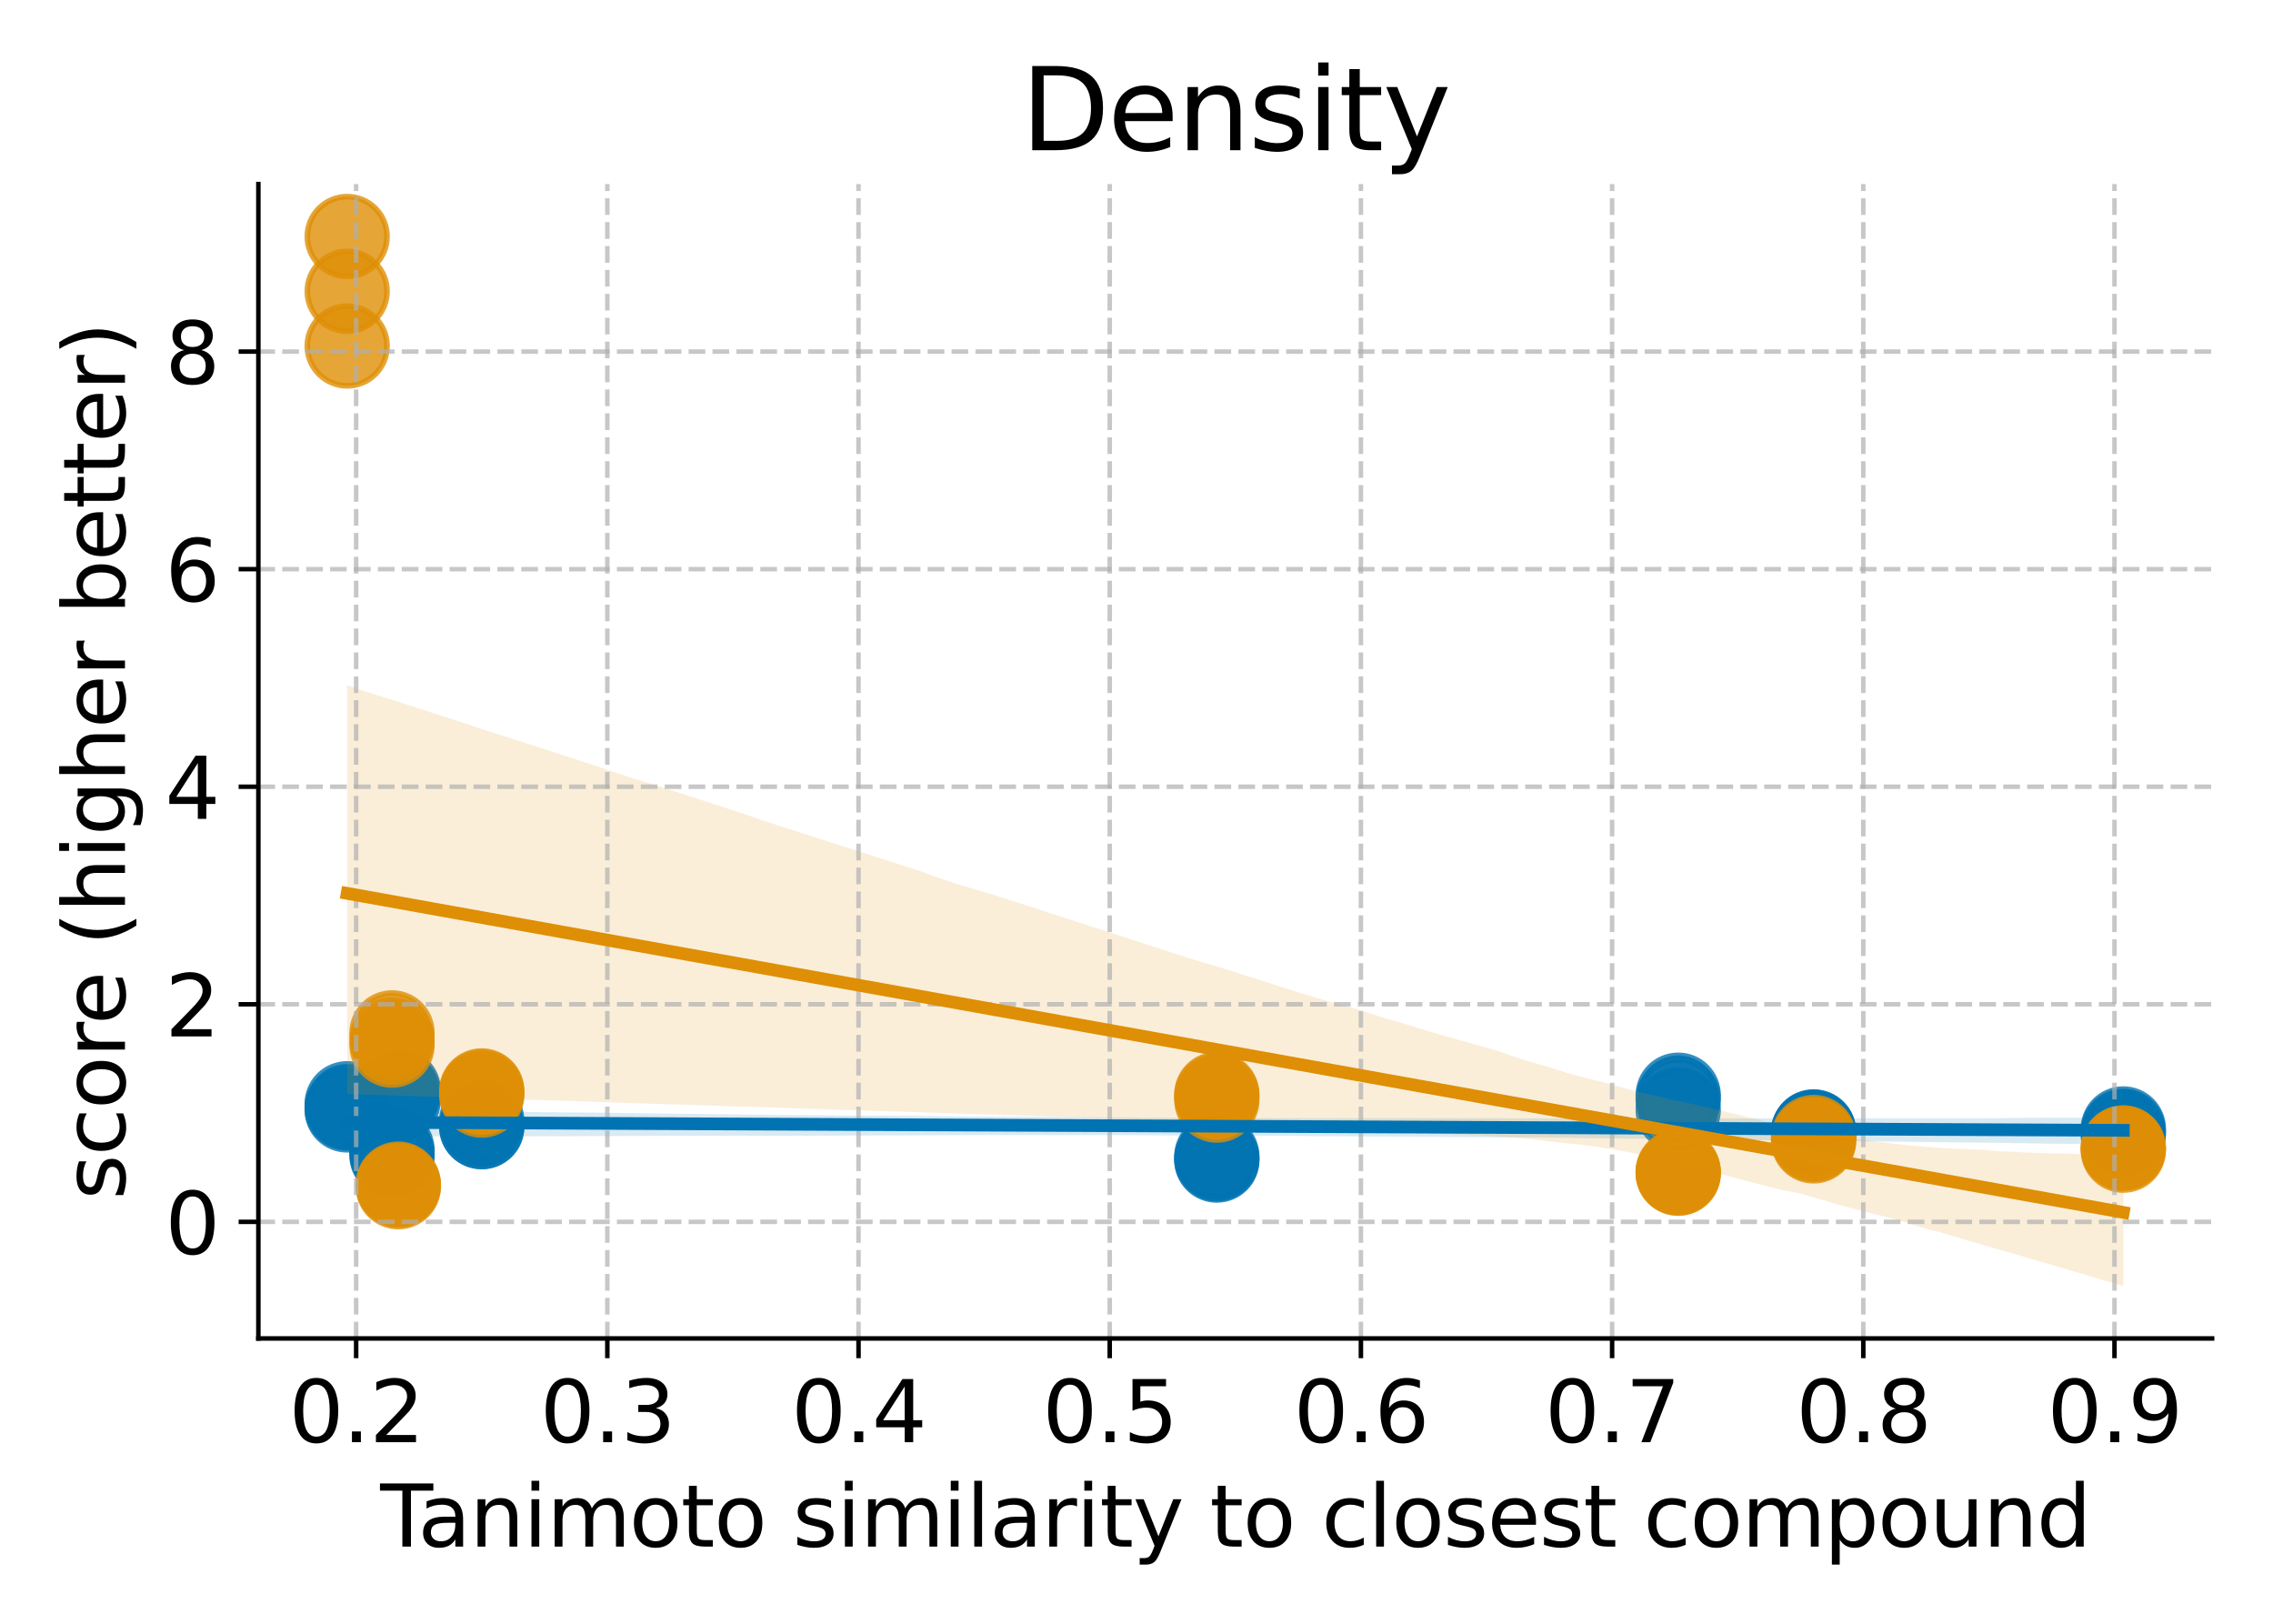 <?xml version="1.0" encoding="utf-8" standalone="no"?>
<!DOCTYPE svg PUBLIC "-//W3C//DTD SVG 1.1//EN"
  "http://www.w3.org/Graphics/SVG/1.1/DTD/svg11.dtd">
<svg xmlns:xlink="http://www.w3.org/1999/xlink" width="403.2pt" height="288pt" viewBox="0 0 403.2 288" xmlns="http://www.w3.org/2000/svg" version="1.1">
 <defs>
  <style type="text/css">*{stroke-linejoin: round; stroke-linecap: butt}</style>
 </defs>
 <g id="figure_1">
  <g id="patch_1">
   <path d="M 0 288 
L 403.2 288 
L 403.2 0 
L 0 0 
z
" style="fill: #ffffff"/>
  </g>
  <g id="axes_1">
   <g id="patch_2">
    <path d="M 45.83 237.4 
L 392.4 237.4 
L 392.4 32.64 
L 45.83 32.64 
z
" style="fill: #ffffff"/>
   </g>
   <g id="PathCollection_1">
    <defs>
     <path id="mbbeb5b03ff" d="M 0 7.071 
C 1.875 7.071 3.674 6.326 5 5 
C 6.326 3.674 7.071 1.875 7.071 0 
C 7.071 -1.875 6.326 -3.674 5 -5 
C 3.674 -6.326 1.875 -7.071 0 -7.071 
C -1.875 -7.071 -3.674 -6.326 -5 -5 
C -6.326 -3.674 -7.071 -1.875 -7.071 0 
C -7.071 1.875 -6.326 3.674 -5 5 
C -3.674 6.326 -1.875 7.071 0 7.071 
z
" style="stroke: #0173b2; stroke-opacity: 0.8"/>
    </defs>
    <g clip-path="url(#p196d882b07)">
     <use xlink:href="#mbbeb5b03ff" x="297.692" y="195.02" style="fill: #0173b2; fill-opacity: 0.8; stroke: #0173b2; stroke-opacity: 0.8"/>
     <use xlink:href="#mbbeb5b03ff" x="376.647" y="201.272" style="fill: #0173b2; fill-opacity: 0.8; stroke: #0173b2; stroke-opacity: 0.8"/>
     <use xlink:href="#mbbeb5b03ff" x="215.848" y="205.552" style="fill: #0173b2; fill-opacity: 0.8; stroke: #0173b2; stroke-opacity: 0.8"/>
     <use xlink:href="#mbbeb5b03ff" x="321.711" y="200.765" style="fill: #0173b2; fill-opacity: 0.8; stroke: #0173b2; stroke-opacity: 0.8"/>
     <use xlink:href="#mbbeb5b03ff" x="61.583" y="196.521" style="fill: #0173b2; fill-opacity: 0.8; stroke: #0173b2; stroke-opacity: 0.8"/>
     <use xlink:href="#mbbeb5b03ff" x="70.653" y="195.062" style="fill: #0173b2; fill-opacity: 0.8; stroke: #0173b2; stroke-opacity: 0.8"/>
     <use xlink:href="#mbbeb5b03ff" x="69.54" y="203.984" style="fill: #0173b2; fill-opacity: 0.8; stroke: #0173b2; stroke-opacity: 0.8"/>
     <use xlink:href="#mbbeb5b03ff" x="85.454" y="199.822" style="fill: #0173b2; fill-opacity: 0.8; stroke: #0173b2; stroke-opacity: 0.8"/>
     <use xlink:href="#mbbeb5b03ff" x="297.692" y="194.259" style="fill: #0173b2; fill-opacity: 0.8; stroke: #0173b2; stroke-opacity: 0.8"/>
     <use xlink:href="#mbbeb5b03ff" x="376.647" y="200.244" style="fill: #0173b2; fill-opacity: 0.8; stroke: #0173b2; stroke-opacity: 0.8"/>
     <use xlink:href="#mbbeb5b03ff" x="215.848" y="205.086" style="fill: #0173b2; fill-opacity: 0.8; stroke: #0173b2; stroke-opacity: 0.8"/>
     <use xlink:href="#mbbeb5b03ff" x="321.711" y="200.879" style="fill: #0173b2; fill-opacity: 0.8; stroke: #0173b2; stroke-opacity: 0.8"/>
     <use xlink:href="#mbbeb5b03ff" x="61.583" y="195.778" style="fill: #0173b2; fill-opacity: 0.8; stroke: #0173b2; stroke-opacity: 0.8"/>
     <use xlink:href="#mbbeb5b03ff" x="70.653" y="193.401" style="fill: #0173b2; fill-opacity: 0.8; stroke: #0173b2; stroke-opacity: 0.8"/>
     <use xlink:href="#mbbeb5b03ff" x="69.54" y="204.688" style="fill: #0173b2; fill-opacity: 0.8; stroke: #0173b2; stroke-opacity: 0.8"/>
     <use xlink:href="#mbbeb5b03ff" x="85.454" y="198.794" style="fill: #0173b2; fill-opacity: 0.8; stroke: #0173b2; stroke-opacity: 0.8"/>
     <use xlink:href="#mbbeb5b03ff" x="297.692" y="196.852" style="fill: #0173b2; fill-opacity: 0.8; stroke: #0173b2; stroke-opacity: 0.8"/>
     <use xlink:href="#mbbeb5b03ff" x="376.647" y="200.665" style="fill: #0173b2; fill-opacity: 0.8; stroke: #0173b2; stroke-opacity: 0.8"/>
     <use xlink:href="#mbbeb5b03ff" x="215.848" y="205.758" style="fill: #0173b2; fill-opacity: 0.8; stroke: #0173b2; stroke-opacity: 0.8"/>
     <use xlink:href="#mbbeb5b03ff" x="321.711" y="200.842" style="fill: #0173b2; fill-opacity: 0.8; stroke: #0173b2; stroke-opacity: 0.8"/>
     <use xlink:href="#mbbeb5b03ff" x="61.583" y="196.864" style="fill: #0173b2; fill-opacity: 0.8; stroke: #0173b2; stroke-opacity: 0.8"/>
     <use xlink:href="#mbbeb5b03ff" x="70.653" y="193.998" style="fill: #0173b2; fill-opacity: 0.8; stroke: #0173b2; stroke-opacity: 0.8"/>
     <use xlink:href="#mbbeb5b03ff" x="69.54" y="204.96" style="fill: #0173b2; fill-opacity: 0.8; stroke: #0173b2; stroke-opacity: 0.8"/>
     <use xlink:href="#mbbeb5b03ff" x="85.454" y="199.822" style="fill: #0173b2; fill-opacity: 0.8; stroke: #0173b2; stroke-opacity: 0.8"/>
    </g>
   </g>
   <g id="PolyCollection_1">
    <path d="M 61.583 196.835 
L 61.583 201.656 
L 64.766 201.655 
L 67.948 201.653 
L 71.131 201.622 
L 74.313 201.59 
L 77.495 201.581 
L 80.678 201.572 
L 83.86 201.563 
L 87.043 201.554 
L 90.225 201.545 
L 93.408 201.536 
L 96.59 201.526 
L 99.773 201.517 
L 102.955 201.508 
L 106.138 201.499 
L 109.32 201.49 
L 112.503 201.48 
L 115.685 201.471 
L 118.867 201.462 
L 122.05 201.453 
L 125.232 201.443 
L 128.415 201.434 
L 131.597 201.432 
L 134.78 201.461 
L 137.962 201.443 
L 141.145 201.443 
L 144.327 201.432 
L 147.51 201.421 
L 150.692 201.402 
L 153.875 201.388 
L 157.057 201.386 
L 160.239 201.375 
L 163.422 201.361 
L 166.604 201.341 
L 169.787 201.335 
L 172.969 201.31 
L 176.152 201.316 
L 179.334 201.311 
L 182.517 201.312 
L 185.699 201.327 
L 188.882 201.333 
L 192.064 201.322 
L 195.247 201.314 
L 198.429 201.329 
L 201.611 201.349 
L 204.794 201.369 
L 207.976 201.397 
L 211.159 201.4 
L 214.341 201.417 
L 217.524 201.421 
L 220.706 201.432 
L 223.889 201.448 
L 227.071 201.449 
L 230.254 201.467 
L 233.436 201.52 
L 236.619 201.535 
L 239.801 201.554 
L 242.983 201.577 
L 246.166 201.595 
L 249.348 201.62 
L 252.531 201.641 
L 255.713 201.654 
L 258.896 201.683 
L 262.078 201.705 
L 265.261 201.726 
L 268.443 201.732 
L 271.626 201.739 
L 274.808 201.786 
L 277.991 201.82 
L 281.173 201.867 
L 284.355 201.901 
L 287.538 201.935 
L 290.72 201.984 
L 293.903 202.037 
L 297.085 202.064 
L 300.268 202.094 
L 303.45 202.123 
L 306.633 202.182 
L 309.815 202.221 
L 312.998 202.25 
L 316.18 202.278 
L 319.363 202.307 
L 322.545 202.338 
L 325.727 202.369 
L 328.91 202.392 
L 332.092 202.431 
L 335.275 202.475 
L 338.457 202.52 
L 341.64 202.563 
L 344.822 202.604 
L 348.005 202.637 
L 351.187 202.669 
L 354.37 202.711 
L 357.552 202.76 
L 360.735 202.808 
L 363.917 202.856 
L 367.099 202.879 
L 370.282 202.882 
L 373.464 202.896 
L 376.647 202.946 
L 376.647 198.215 
L 376.647 198.215 
L 373.464 198.24 
L 370.282 198.254 
L 367.099 198.245 
L 363.917 198.259 
L 360.735 198.268 
L 357.552 198.294 
L 354.37 198.331 
L 351.187 198.34 
L 348.005 198.341 
L 344.822 198.357 
L 341.64 198.371 
L 338.457 198.351 
L 335.275 198.348 
L 332.092 198.349 
L 328.91 198.352 
L 325.727 198.353 
L 322.545 198.361 
L 319.363 198.356 
L 316.18 198.362 
L 312.998 198.378 
L 309.815 198.372 
L 306.633 198.362 
L 303.45 198.362 
L 300.268 198.364 
L 297.085 198.365 
L 293.903 198.366 
L 290.72 198.361 
L 287.538 198.355 
L 284.355 198.363 
L 281.173 198.364 
L 277.991 198.364 
L 274.808 198.366 
L 271.626 198.367 
L 268.443 198.354 
L 265.261 198.333 
L 262.078 198.326 
L 258.896 198.333 
L 255.713 198.319 
L 252.531 198.325 
L 249.348 198.321 
L 246.166 198.336 
L 242.983 198.326 
L 239.801 198.347 
L 236.619 198.343 
L 233.436 198.339 
L 230.254 198.335 
L 227.071 198.332 
L 223.889 198.322 
L 220.706 198.307 
L 217.524 198.27 
L 214.341 198.277 
L 211.159 198.272 
L 207.976 198.266 
L 204.794 198.25 
L 201.611 198.235 
L 198.429 198.203 
L 195.247 198.187 
L 192.064 198.164 
L 188.882 198.127 
L 185.699 198.106 
L 182.517 198.089 
L 179.334 198.078 
L 176.152 198.044 
L 172.969 198.04 
L 169.787 198.015 
L 166.604 197.972 
L 163.422 197.931 
L 160.239 197.908 
L 157.057 197.89 
L 153.875 197.871 
L 150.692 197.857 
L 147.51 197.828 
L 144.327 197.805 
L 141.145 197.78 
L 137.962 197.768 
L 134.78 197.714 
L 131.597 197.691 
L 128.415 197.652 
L 125.232 197.607 
L 122.05 197.565 
L 118.867 197.522 
L 115.685 197.48 
L 112.503 197.439 
L 109.32 197.397 
L 106.138 197.354 
L 102.955 197.318 
L 99.773 197.304 
L 96.59 197.272 
L 93.408 197.229 
L 90.225 197.186 
L 87.043 197.144 
L 83.86 197.108 
L 80.678 197.091 
L 77.495 197.069 
L 74.313 197.019 
L 71.131 196.97 
L 67.948 196.92 
L 64.766 196.871 
L 61.583 196.835 
z
" clip-path="url(#p196d882b07)" style="fill: #0173b2; fill-opacity: 0.15"/>
   </g>
   <g id="PathCollection_2">
    <defs>
     <path id="ma9e2f4fdd7" d="M 0 7.071 
C 1.875 7.071 3.674 6.326 5 5 
C 6.326 3.674 7.071 1.875 7.071 0 
C 7.071 -1.875 6.326 -3.674 5 -5 
C 3.674 -6.326 1.875 -7.071 0 -7.071 
C -1.875 -7.071 -3.674 -6.326 -5 -5 
C -6.326 -3.674 -7.071 -1.875 -7.071 0 
C -7.071 1.875 -6.326 3.674 -5 5 
C -3.674 6.326 -1.875 7.071 0 7.071 
z
" style="stroke: #de8f05; stroke-opacity: 0.8"/>
    </defs>
    <g clip-path="url(#p196d882b07)">
     <use xlink:href="#ma9e2f4fdd7" x="297.692" y="207.813" style="fill: #de8f05; fill-opacity: 0.8; stroke: #de8f05; stroke-opacity: 0.8"/>
     <use xlink:href="#ma9e2f4fdd7" x="376.647" y="204.007" style="fill: #de8f05; fill-opacity: 0.8; stroke: #de8f05; stroke-opacity: 0.8"/>
     <use xlink:href="#ma9e2f4fdd7" x="215.848" y="194.111" style="fill: #de8f05; fill-opacity: 0.8; stroke: #de8f05; stroke-opacity: 0.8"/>
     <use xlink:href="#ma9e2f4fdd7" x="321.711" y="202.361" style="fill: #de8f05; fill-opacity: 0.8; stroke: #de8f05; stroke-opacity: 0.8"/>
     <use xlink:href="#ma9e2f4fdd7" x="61.583" y="41.947" style="fill: #de8f05; fill-opacity: 0.8; stroke: #de8f05; stroke-opacity: 0.8"/>
     <use xlink:href="#ma9e2f4fdd7" x="70.653" y="210.488" style="fill: #de8f05; fill-opacity: 0.8; stroke: #de8f05; stroke-opacity: 0.8"/>
     <use xlink:href="#ma9e2f4fdd7" x="69.54" y="184.43" style="fill: #de8f05; fill-opacity: 0.8; stroke: #de8f05; stroke-opacity: 0.8"/>
     <use xlink:href="#ma9e2f4fdd7" x="85.454" y="193.496" style="fill: #de8f05; fill-opacity: 0.8; stroke: #de8f05; stroke-opacity: 0.8"/>
     <use xlink:href="#ma9e2f4fdd7" x="297.692" y="208.1" style="fill: #de8f05; fill-opacity: 0.8; stroke: #de8f05; stroke-opacity: 0.8"/>
     <use xlink:href="#ma9e2f4fdd7" x="376.647" y="203.651" style="fill: #de8f05; fill-opacity: 0.8; stroke: #de8f05; stroke-opacity: 0.8"/>
     <use xlink:href="#ma9e2f4fdd7" x="215.848" y="194.391" style="fill: #de8f05; fill-opacity: 0.8; stroke: #de8f05; stroke-opacity: 0.8"/>
     <use xlink:href="#ma9e2f4fdd7" x="321.711" y="202.101" style="fill: #de8f05; fill-opacity: 0.8; stroke: #de8f05; stroke-opacity: 0.8"/>
     <use xlink:href="#ma9e2f4fdd7" x="61.583" y="51.665" style="fill: #de8f05; fill-opacity: 0.8; stroke: #de8f05; stroke-opacity: 0.8"/>
     <use xlink:href="#ma9e2f4fdd7" x="70.653" y="210.032" style="fill: #de8f05; fill-opacity: 0.8; stroke: #de8f05; stroke-opacity: 0.8"/>
     <use xlink:href="#ma9e2f4fdd7" x="69.54" y="183.208" style="fill: #de8f05; fill-opacity: 0.8; stroke: #de8f05; stroke-opacity: 0.8"/>
     <use xlink:href="#ma9e2f4fdd7" x="85.454" y="194.234" style="fill: #de8f05; fill-opacity: 0.8; stroke: #de8f05; stroke-opacity: 0.8"/>
     <use xlink:href="#ma9e2f4fdd7" x="297.692" y="208.027" style="fill: #de8f05; fill-opacity: 0.8; stroke: #de8f05; stroke-opacity: 0.8"/>
     <use xlink:href="#ma9e2f4fdd7" x="376.647" y="203.613" style="fill: #de8f05; fill-opacity: 0.8; stroke: #de8f05; stroke-opacity: 0.8"/>
     <use xlink:href="#ma9e2f4fdd7" x="215.848" y="195.111" style="fill: #de8f05; fill-opacity: 0.8; stroke: #de8f05; stroke-opacity: 0.8"/>
     <use xlink:href="#ma9e2f4fdd7" x="321.711" y="201.752" style="fill: #de8f05; fill-opacity: 0.8; stroke: #de8f05; stroke-opacity: 0.8"/>
     <use xlink:href="#ma9e2f4fdd7" x="61.583" y="61.366" style="fill: #de8f05; fill-opacity: 0.8; stroke: #de8f05; stroke-opacity: 0.8"/>
     <use xlink:href="#ma9e2f4fdd7" x="70.653" y="210.206" style="fill: #de8f05; fill-opacity: 0.8; stroke: #de8f05; stroke-opacity: 0.8"/>
     <use xlink:href="#ma9e2f4fdd7" x="69.54" y="185.364" style="fill: #de8f05; fill-opacity: 0.8; stroke: #de8f05; stroke-opacity: 0.8"/>
     <use xlink:href="#ma9e2f4fdd7" x="85.454" y="193.704" style="fill: #de8f05; fill-opacity: 0.8; stroke: #de8f05; stroke-opacity: 0.8"/>
    </g>
   </g>
   <g id="PolyCollection_2">
    <path d="M 61.583 121.551 
L 61.583 194.045 
L 64.766 194.146 
L 67.948 194.248 
L 71.131 194.349 
L 74.313 194.45 
L 77.495 194.551 
L 80.678 194.653 
L 83.86 194.754 
L 87.043 194.851 
L 90.225 194.948 
L 93.408 195.045 
L 96.59 195.142 
L 99.773 195.238 
L 102.955 195.335 
L 106.138 195.452 
L 109.32 195.566 
L 112.503 195.668 
L 115.685 195.771 
L 118.867 195.873 
L 122.05 195.974 
L 125.232 196.075 
L 128.415 196.177 
L 131.597 196.278 
L 134.78 196.379 
L 137.962 196.48 
L 141.145 196.582 
L 144.327 196.683 
L 147.51 196.784 
L 150.692 196.886 
L 153.875 196.987 
L 157.057 197.088 
L 160.239 197.19 
L 163.422 197.291 
L 166.604 197.392 
L 169.787 197.509 
L 172.969 197.6 
L 176.152 197.696 
L 179.334 197.798 
L 182.517 197.899 
L 185.699 198 
L 188.882 198.101 
L 192.064 198.209 
L 195.247 198.336 
L 198.429 198.435 
L 201.611 198.534 
L 204.794 198.633 
L 207.976 198.851 
L 211.159 199.078 
L 214.341 199.222 
L 217.524 199.366 
L 220.706 199.511 
L 223.889 199.655 
L 227.071 199.783 
L 230.254 199.909 
L 233.436 200.036 
L 236.619 200.162 
L 239.801 200.296 
L 242.983 200.447 
L 246.166 200.603 
L 249.348 200.699 
L 252.531 200.909 
L 255.713 201.101 
L 258.896 201.229 
L 262.078 201.338 
L 265.261 201.595 
L 268.443 201.787 
L 271.626 202.061 
L 274.808 202.431 
L 277.991 202.799 
L 281.173 203.13 
L 284.355 203.562 
L 287.538 204.089 
L 290.72 204.751 
L 293.903 205.497 
L 297.085 206.175 
L 300.268 207 
L 303.45 207.822 
L 306.633 208.61 
L 309.815 209.47 
L 312.998 210.295 
L 316.18 211.094 
L 319.363 211.69 
L 322.545 212.626 
L 325.727 213.563 
L 328.91 214.42 
L 332.092 215.244 
L 335.275 216.027 
L 338.457 216.952 
L 341.64 217.929 
L 344.822 218.752 
L 348.005 219.726 
L 351.187 220.651 
L 354.37 221.575 
L 357.552 222.469 
L 360.735 223.426 
L 363.917 224.35 
L 367.099 225.276 
L 370.282 226.223 
L 373.464 227.178 
L 376.647 228.093 
L 376.647 205.042 
L 376.647 205.042 
L 373.464 204.938 
L 370.282 204.79 
L 367.099 204.618 
L 363.917 204.568 
L 360.735 204.459 
L 357.552 204.323 
L 354.37 204.163 
L 351.187 203.893 
L 348.005 203.794 
L 344.822 203.647 
L 341.64 203.396 
L 338.457 203.124 
L 335.275 202.778 
L 332.092 202.394 
L 328.91 202.006 
L 325.727 201.489 
L 322.545 200.934 
L 319.363 200.314 
L 316.18 199.593 
L 312.998 198.881 
L 309.815 198.078 
L 306.633 197.303 
L 303.45 196.576 
L 300.268 195.828 
L 297.085 195.17 
L 293.903 194.414 
L 290.72 193.719 
L 287.538 192.822 
L 284.355 191.947 
L 281.173 191.175 
L 277.991 190.32 
L 274.808 189.279 
L 271.626 188.399 
L 268.443 187.378 
L 265.261 186.273 
L 262.078 185.375 
L 258.896 184.482 
L 255.713 183.584 
L 252.531 182.638 
L 249.348 181.637 
L 246.166 180.726 
L 242.983 179.734 
L 239.801 178.731 
L 236.619 177.895 
L 233.436 176.944 
L 230.254 175.994 
L 227.071 174.982 
L 223.889 173.964 
L 220.706 172.946 
L 217.524 171.927 
L 214.341 170.987 
L 211.159 170.026 
L 207.976 168.994 
L 204.794 167.963 
L 201.611 166.931 
L 198.429 165.899 
L 195.247 164.868 
L 192.064 163.836 
L 188.882 162.805 
L 185.699 161.773 
L 182.517 160.741 
L 179.334 159.71 
L 176.152 158.683 
L 172.969 157.75 
L 169.787 156.807 
L 166.604 155.747 
L 163.422 154.565 
L 160.239 153.544 
L 157.057 152.522 
L 153.875 151.5 
L 150.692 150.479 
L 147.51 149.457 
L 144.327 148.436 
L 141.145 147.414 
L 137.962 146.393 
L 134.78 145.333 
L 131.597 144.232 
L 128.415 143.198 
L 125.232 142.164 
L 122.05 141.131 
L 118.867 140.102 
L 115.685 139.073 
L 112.503 138.136 
L 109.32 137.071 
L 106.138 135.995 
L 102.955 134.944 
L 99.773 133.911 
L 96.59 132.878 
L 93.408 131.847 
L 90.225 130.819 
L 87.043 129.817 
L 83.86 128.761 
L 80.678 127.721 
L 77.495 126.689 
L 74.313 125.656 
L 71.131 124.625 
L 67.948 123.629 
L 64.766 122.618 
L 61.583 121.551 
z
" clip-path="url(#p196d882b07)" style="fill: #de8f05; fill-opacity: 0.15"/>
   </g>
   <g id="matplotlib.axis_1">
    <g id="xtick_1">
     <g id="line2d_1">
      <path d="M 63.175 237.4 
L 63.175 32.64 
" clip-path="url(#p196d882b07)" style="fill: none; stroke-dasharray: 2.96,1.28; stroke-dashoffset: 0; stroke: #b0b0b0; stroke-opacity: 0.7; stroke-width: 0.8"/>
     </g>
     <g id="line2d_2">
      <defs>
       <path id="mf73827e6af" d="M 0 0 
L 0 3.5 
" style="stroke: #000000; stroke-width: 0.8"/>
      </defs>
      <g>
       <use xlink:href="#mf73827e6af" x="63.175" y="237.4" style="stroke: #000000; stroke-width: 0.8"/>
      </g>
     </g>
     <g id="text_1">
      <!-- 0.2 -->
      <g transform="translate(51.247 255.798) scale(0.15 -0.15)">
       <defs>
        <path id="DejaVuSans-30" d="M 2034 4250 
Q 1547 4250 1301 3770 
Q 1056 3291 1056 2328 
Q 1056 1369 1301 889 
Q 1547 409 2034 409 
Q 2525 409 2770 889 
Q 3016 1369 3016 2328 
Q 3016 3291 2770 3770 
Q 2525 4250 2034 4250 
z
M 2034 4750 
Q 2819 4750 3233 4129 
Q 3647 3509 3647 2328 
Q 3647 1150 3233 529 
Q 2819 -91 2034 -91 
Q 1250 -91 836 529 
Q 422 1150 422 2328 
Q 422 3509 836 4129 
Q 1250 4750 2034 4750 
z
" transform="scale(0.016)"/>
        <path id="DejaVuSans-2e" d="M 684 794 
L 1344 794 
L 1344 0 
L 684 0 
L 684 794 
z
" transform="scale(0.016)"/>
        <path id="DejaVuSans-32" d="M 1228 531 
L 3431 531 
L 3431 0 
L 469 0 
L 469 531 
Q 828 903 1448 1529 
Q 2069 2156 2228 2338 
Q 2531 2678 2651 2914 
Q 2772 3150 2772 3378 
Q 2772 3750 2511 3984 
Q 2250 4219 1831 4219 
Q 1534 4219 1204 4116 
Q 875 4013 500 3803 
L 500 4441 
Q 881 4594 1212 4672 
Q 1544 4750 1819 4750 
Q 2544 4750 2975 4387 
Q 3406 4025 3406 3419 
Q 3406 3131 3298 2873 
Q 3191 2616 2906 2266 
Q 2828 2175 2409 1742 
Q 1991 1309 1228 531 
z
" transform="scale(0.016)"/>
       </defs>
       <use xlink:href="#DejaVuSans-30"/>
       <use xlink:href="#DejaVuSans-2e" x="63.623"/>
       <use xlink:href="#DejaVuSans-32" x="95.41"/>
      </g>
     </g>
    </g>
    <g id="xtick_2">
     <g id="line2d_3">
      <path d="M 107.733 237.4 
L 107.733 32.64 
" clip-path="url(#p196d882b07)" style="fill: none; stroke-dasharray: 2.96,1.28; stroke-dashoffset: 0; stroke: #b0b0b0; stroke-opacity: 0.7; stroke-width: 0.8"/>
     </g>
     <g id="line2d_4">
      <g>
       <use xlink:href="#mf73827e6af" x="107.733" y="237.4" style="stroke: #000000; stroke-width: 0.8"/>
      </g>
     </g>
     <g id="text_2">
      <!-- 0.3 -->
      <g transform="translate(95.806 255.798) scale(0.15 -0.15)">
       <defs>
        <path id="DejaVuSans-33" d="M 2597 2516 
Q 3050 2419 3304 2112 
Q 3559 1806 3559 1356 
Q 3559 666 3084 287 
Q 2609 -91 1734 -91 
Q 1441 -91 1130 -33 
Q 819 25 488 141 
L 488 750 
Q 750 597 1062 519 
Q 1375 441 1716 441 
Q 2309 441 2620 675 
Q 2931 909 2931 1356 
Q 2931 1769 2642 2001 
Q 2353 2234 1838 2234 
L 1294 2234 
L 1294 2753 
L 1863 2753 
Q 2328 2753 2575 2939 
Q 2822 3125 2822 3475 
Q 2822 3834 2567 4026 
Q 2313 4219 1838 4219 
Q 1578 4219 1281 4162 
Q 984 4106 628 3988 
L 628 4550 
Q 988 4650 1302 4700 
Q 1616 4750 1894 4750 
Q 2613 4750 3031 4423 
Q 3450 4097 3450 3541 
Q 3450 3153 3228 2886 
Q 3006 2619 2597 2516 
z
" transform="scale(0.016)"/>
       </defs>
       <use xlink:href="#DejaVuSans-30"/>
       <use xlink:href="#DejaVuSans-2e" x="63.623"/>
       <use xlink:href="#DejaVuSans-33" x="95.41"/>
      </g>
     </g>
    </g>
    <g id="xtick_3">
     <g id="line2d_5">
      <path d="M 152.291 237.4 
L 152.291 32.64 
" clip-path="url(#p196d882b07)" style="fill: none; stroke-dasharray: 2.96,1.28; stroke-dashoffset: 0; stroke: #b0b0b0; stroke-opacity: 0.7; stroke-width: 0.8"/>
     </g>
     <g id="line2d_6">
      <g>
       <use xlink:href="#mf73827e6af" x="152.291" y="237.4" style="stroke: #000000; stroke-width: 0.8"/>
      </g>
     </g>
     <g id="text_3">
      <!-- 0.4 -->
      <g transform="translate(140.364 255.798) scale(0.15 -0.15)">
       <defs>
        <path id="DejaVuSans-34" d="M 2419 4116 
L 825 1625 
L 2419 1625 
L 2419 4116 
z
M 2253 4666 
L 3047 4666 
L 3047 1625 
L 3713 1625 
L 3713 1100 
L 3047 1100 
L 3047 0 
L 2419 0 
L 2419 1100 
L 313 1100 
L 313 1709 
L 2253 4666 
z
" transform="scale(0.016)"/>
       </defs>
       <use xlink:href="#DejaVuSans-30"/>
       <use xlink:href="#DejaVuSans-2e" x="63.623"/>
       <use xlink:href="#DejaVuSans-34" x="95.41"/>
      </g>
     </g>
    </g>
    <g id="xtick_4">
     <g id="line2d_7">
      <path d="M 196.85 237.4 
L 196.85 32.64 
" clip-path="url(#p196d882b07)" style="fill: none; stroke-dasharray: 2.96,1.28; stroke-dashoffset: 0; stroke: #b0b0b0; stroke-opacity: 0.7; stroke-width: 0.8"/>
     </g>
     <g id="line2d_8">
      <g>
       <use xlink:href="#mf73827e6af" x="196.85" y="237.4" style="stroke: #000000; stroke-width: 0.8"/>
      </g>
     </g>
     <g id="text_4">
      <!-- 0.5 -->
      <g transform="translate(184.922 255.798) scale(0.15 -0.15)">
       <defs>
        <path id="DejaVuSans-35" d="M 691 4666 
L 3169 4666 
L 3169 4134 
L 1269 4134 
L 1269 2991 
Q 1406 3038 1543 3061 
Q 1681 3084 1819 3084 
Q 2600 3084 3056 2656 
Q 3513 2228 3513 1497 
Q 3513 744 3044 326 
Q 2575 -91 1722 -91 
Q 1428 -91 1123 -41 
Q 819 9 494 109 
L 494 744 
Q 775 591 1075 516 
Q 1375 441 1709 441 
Q 2250 441 2565 725 
Q 2881 1009 2881 1497 
Q 2881 1984 2565 2268 
Q 2250 2553 1709 2553 
Q 1456 2553 1204 2497 
Q 953 2441 691 2322 
L 691 4666 
z
" transform="scale(0.016)"/>
       </defs>
       <use xlink:href="#DejaVuSans-30"/>
       <use xlink:href="#DejaVuSans-2e" x="63.623"/>
       <use xlink:href="#DejaVuSans-35" x="95.41"/>
      </g>
     </g>
    </g>
    <g id="xtick_5">
     <g id="line2d_9">
      <path d="M 241.408 237.4 
L 241.408 32.64 
" clip-path="url(#p196d882b07)" style="fill: none; stroke-dasharray: 2.96,1.28; stroke-dashoffset: 0; stroke: #b0b0b0; stroke-opacity: 0.7; stroke-width: 0.8"/>
     </g>
     <g id="line2d_10">
      <g>
       <use xlink:href="#mf73827e6af" x="241.408" y="237.4" style="stroke: #000000; stroke-width: 0.8"/>
      </g>
     </g>
     <g id="text_5">
      <!-- 0.6 -->
      <g transform="translate(229.481 255.798) scale(0.15 -0.15)">
       <defs>
        <path id="DejaVuSans-36" d="M 2113 2584 
Q 1688 2584 1439 2293 
Q 1191 2003 1191 1497 
Q 1191 994 1439 701 
Q 1688 409 2113 409 
Q 2538 409 2786 701 
Q 3034 994 3034 1497 
Q 3034 2003 2786 2293 
Q 2538 2584 2113 2584 
z
M 3366 4563 
L 3366 3988 
Q 3128 4100 2886 4159 
Q 2644 4219 2406 4219 
Q 1781 4219 1451 3797 
Q 1122 3375 1075 2522 
Q 1259 2794 1537 2939 
Q 1816 3084 2150 3084 
Q 2853 3084 3261 2657 
Q 3669 2231 3669 1497 
Q 3669 778 3244 343 
Q 2819 -91 2113 -91 
Q 1303 -91 875 529 
Q 447 1150 447 2328 
Q 447 3434 972 4092 
Q 1497 4750 2381 4750 
Q 2619 4750 2861 4703 
Q 3103 4656 3366 4563 
z
" transform="scale(0.016)"/>
       </defs>
       <use xlink:href="#DejaVuSans-30"/>
       <use xlink:href="#DejaVuSans-2e" x="63.623"/>
       <use xlink:href="#DejaVuSans-36" x="95.41"/>
      </g>
     </g>
    </g>
    <g id="xtick_6">
     <g id="line2d_11">
      <path d="M 285.967 237.4 
L 285.967 32.64 
" clip-path="url(#p196d882b07)" style="fill: none; stroke-dasharray: 2.96,1.28; stroke-dashoffset: 0; stroke: #b0b0b0; stroke-opacity: 0.7; stroke-width: 0.8"/>
     </g>
     <g id="line2d_12">
      <g>
       <use xlink:href="#mf73827e6af" x="285.967" y="237.4" style="stroke: #000000; stroke-width: 0.8"/>
      </g>
     </g>
     <g id="text_6">
      <!-- 0.7 -->
      <g transform="translate(274.039 255.798) scale(0.15 -0.15)">
       <defs>
        <path id="DejaVuSans-37" d="M 525 4666 
L 3525 4666 
L 3525 4397 
L 1831 0 
L 1172 0 
L 2766 4134 
L 525 4134 
L 525 4666 
z
" transform="scale(0.016)"/>
       </defs>
       <use xlink:href="#DejaVuSans-30"/>
       <use xlink:href="#DejaVuSans-2e" x="63.623"/>
       <use xlink:href="#DejaVuSans-37" x="95.41"/>
      </g>
     </g>
    </g>
    <g id="xtick_7">
     <g id="line2d_13">
      <path d="M 330.525 237.4 
L 330.525 32.64 
" clip-path="url(#p196d882b07)" style="fill: none; stroke-dasharray: 2.96,1.28; stroke-dashoffset: 0; stroke: #b0b0b0; stroke-opacity: 0.7; stroke-width: 0.8"/>
     </g>
     <g id="line2d_14">
      <g>
       <use xlink:href="#mf73827e6af" x="330.525" y="237.4" style="stroke: #000000; stroke-width: 0.8"/>
      </g>
     </g>
     <g id="text_7">
      <!-- 0.8 -->
      <g transform="translate(318.598 255.798) scale(0.15 -0.15)">
       <defs>
        <path id="DejaVuSans-38" d="M 2034 2216 
Q 1584 2216 1326 1975 
Q 1069 1734 1069 1313 
Q 1069 891 1326 650 
Q 1584 409 2034 409 
Q 2484 409 2743 651 
Q 3003 894 3003 1313 
Q 3003 1734 2745 1975 
Q 2488 2216 2034 2216 
z
M 1403 2484 
Q 997 2584 770 2862 
Q 544 3141 544 3541 
Q 544 4100 942 4425 
Q 1341 4750 2034 4750 
Q 2731 4750 3128 4425 
Q 3525 4100 3525 3541 
Q 3525 3141 3298 2862 
Q 3072 2584 2669 2484 
Q 3125 2378 3379 2068 
Q 3634 1759 3634 1313 
Q 3634 634 3220 271 
Q 2806 -91 2034 -91 
Q 1263 -91 848 271 
Q 434 634 434 1313 
Q 434 1759 690 2068 
Q 947 2378 1403 2484 
z
M 1172 3481 
Q 1172 3119 1398 2916 
Q 1625 2713 2034 2713 
Q 2441 2713 2670 2916 
Q 2900 3119 2900 3481 
Q 2900 3844 2670 4047 
Q 2441 4250 2034 4250 
Q 1625 4250 1398 4047 
Q 1172 3844 1172 3481 
z
" transform="scale(0.016)"/>
       </defs>
       <use xlink:href="#DejaVuSans-30"/>
       <use xlink:href="#DejaVuSans-2e" x="63.623"/>
       <use xlink:href="#DejaVuSans-38" x="95.41"/>
      </g>
     </g>
    </g>
    <g id="xtick_8">
     <g id="line2d_15">
      <path d="M 375.083 237.4 
L 375.083 32.64 
" clip-path="url(#p196d882b07)" style="fill: none; stroke-dasharray: 2.96,1.28; stroke-dashoffset: 0; stroke: #b0b0b0; stroke-opacity: 0.7; stroke-width: 0.8"/>
     </g>
     <g id="line2d_16">
      <g>
       <use xlink:href="#mf73827e6af" x="375.083" y="237.4" style="stroke: #000000; stroke-width: 0.8"/>
      </g>
     </g>
     <g id="text_8">
      <!-- 0.9 -->
      <g transform="translate(363.156 255.798) scale(0.15 -0.15)">
       <defs>
        <path id="DejaVuSans-39" d="M 703 97 
L 703 672 
Q 941 559 1184 500 
Q 1428 441 1663 441 
Q 2288 441 2617 861 
Q 2947 1281 2994 2138 
Q 2813 1869 2534 1725 
Q 2256 1581 1919 1581 
Q 1219 1581 811 2004 
Q 403 2428 403 3163 
Q 403 3881 828 4315 
Q 1253 4750 1959 4750 
Q 2769 4750 3195 4129 
Q 3622 3509 3622 2328 
Q 3622 1225 3098 567 
Q 2575 -91 1691 -91 
Q 1453 -91 1209 -44 
Q 966 3 703 97 
z
M 1959 2075 
Q 2384 2075 2632 2365 
Q 2881 2656 2881 3163 
Q 2881 3666 2632 3958 
Q 2384 4250 1959 4250 
Q 1534 4250 1286 3958 
Q 1038 3666 1038 3163 
Q 1038 2656 1286 2365 
Q 1534 2075 1959 2075 
z
" transform="scale(0.016)"/>
       </defs>
       <use xlink:href="#DejaVuSans-30"/>
       <use xlink:href="#DejaVuSans-2e" x="63.623"/>
       <use xlink:href="#DejaVuSans-39" x="95.41"/>
      </g>
     </g>
    </g>
    <g id="text_9">
     <!-- Tanimoto similarity to closest compound -->
     <g transform="translate(67.444 274.315) scale(0.15 -0.15)">
      <defs>
       <path id="DejaVuSans-54" d="M -19 4666 
L 3928 4666 
L 3928 4134 
L 2272 4134 
L 2272 0 
L 1638 0 
L 1638 4134 
L -19 4134 
L -19 4666 
z
" transform="scale(0.016)"/>
       <path id="DejaVuSans-61" d="M 2194 1759 
Q 1497 1759 1228 1600 
Q 959 1441 959 1056 
Q 959 750 1161 570 
Q 1363 391 1709 391 
Q 2188 391 2477 730 
Q 2766 1069 2766 1631 
L 2766 1759 
L 2194 1759 
z
M 3341 1997 
L 3341 0 
L 2766 0 
L 2766 531 
Q 2569 213 2275 61 
Q 1981 -91 1556 -91 
Q 1019 -91 701 211 
Q 384 513 384 1019 
Q 384 1609 779 1909 
Q 1175 2209 1959 2209 
L 2766 2209 
L 2766 2266 
Q 2766 2663 2505 2880 
Q 2244 3097 1772 3097 
Q 1472 3097 1187 3025 
Q 903 2953 641 2809 
L 641 3341 
Q 956 3463 1253 3523 
Q 1550 3584 1831 3584 
Q 2591 3584 2966 3190 
Q 3341 2797 3341 1997 
z
" transform="scale(0.016)"/>
       <path id="DejaVuSans-6e" d="M 3513 2113 
L 3513 0 
L 2938 0 
L 2938 2094 
Q 2938 2591 2744 2837 
Q 2550 3084 2163 3084 
Q 1697 3084 1428 2787 
Q 1159 2491 1159 1978 
L 1159 0 
L 581 0 
L 581 3500 
L 1159 3500 
L 1159 2956 
Q 1366 3272 1645 3428 
Q 1925 3584 2291 3584 
Q 2894 3584 3203 3211 
Q 3513 2838 3513 2113 
z
" transform="scale(0.016)"/>
       <path id="DejaVuSans-69" d="M 603 3500 
L 1178 3500 
L 1178 0 
L 603 0 
L 603 3500 
z
M 603 4863 
L 1178 4863 
L 1178 4134 
L 603 4134 
L 603 4863 
z
" transform="scale(0.016)"/>
       <path id="DejaVuSans-6d" d="M 3328 2828 
Q 3544 3216 3844 3400 
Q 4144 3584 4550 3584 
Q 5097 3584 5394 3201 
Q 5691 2819 5691 2113 
L 5691 0 
L 5113 0 
L 5113 2094 
Q 5113 2597 4934 2840 
Q 4756 3084 4391 3084 
Q 3944 3084 3684 2787 
Q 3425 2491 3425 1978 
L 3425 0 
L 2847 0 
L 2847 2094 
Q 2847 2600 2669 2842 
Q 2491 3084 2119 3084 
Q 1678 3084 1418 2786 
Q 1159 2488 1159 1978 
L 1159 0 
L 581 0 
L 581 3500 
L 1159 3500 
L 1159 2956 
Q 1356 3278 1631 3431 
Q 1906 3584 2284 3584 
Q 2666 3584 2933 3390 
Q 3200 3197 3328 2828 
z
" transform="scale(0.016)"/>
       <path id="DejaVuSans-6f" d="M 1959 3097 
Q 1497 3097 1228 2736 
Q 959 2375 959 1747 
Q 959 1119 1226 758 
Q 1494 397 1959 397 
Q 2419 397 2687 759 
Q 2956 1122 2956 1747 
Q 2956 2369 2687 2733 
Q 2419 3097 1959 3097 
z
M 1959 3584 
Q 2709 3584 3137 3096 
Q 3566 2609 3566 1747 
Q 3566 888 3137 398 
Q 2709 -91 1959 -91 
Q 1206 -91 779 398 
Q 353 888 353 1747 
Q 353 2609 779 3096 
Q 1206 3584 1959 3584 
z
" transform="scale(0.016)"/>
       <path id="DejaVuSans-74" d="M 1172 4494 
L 1172 3500 
L 2356 3500 
L 2356 3053 
L 1172 3053 
L 1172 1153 
Q 1172 725 1289 603 
Q 1406 481 1766 481 
L 2356 481 
L 2356 0 
L 1766 0 
Q 1100 0 847 248 
Q 594 497 594 1153 
L 594 3053 
L 172 3053 
L 172 3500 
L 594 3500 
L 594 4494 
L 1172 4494 
z
" transform="scale(0.016)"/>
       <path id="DejaVuSans-20" transform="scale(0.016)"/>
       <path id="DejaVuSans-73" d="M 2834 3397 
L 2834 2853 
Q 2591 2978 2328 3040 
Q 2066 3103 1784 3103 
Q 1356 3103 1142 2972 
Q 928 2841 928 2578 
Q 928 2378 1081 2264 
Q 1234 2150 1697 2047 
L 1894 2003 
Q 2506 1872 2764 1633 
Q 3022 1394 3022 966 
Q 3022 478 2636 193 
Q 2250 -91 1575 -91 
Q 1294 -91 989 -36 
Q 684 19 347 128 
L 347 722 
Q 666 556 975 473 
Q 1284 391 1588 391 
Q 1994 391 2212 530 
Q 2431 669 2431 922 
Q 2431 1156 2273 1281 
Q 2116 1406 1581 1522 
L 1381 1569 
Q 847 1681 609 1914 
Q 372 2147 372 2553 
Q 372 3047 722 3315 
Q 1072 3584 1716 3584 
Q 2034 3584 2315 3537 
Q 2597 3491 2834 3397 
z
" transform="scale(0.016)"/>
       <path id="DejaVuSans-6c" d="M 603 4863 
L 1178 4863 
L 1178 0 
L 603 0 
L 603 4863 
z
" transform="scale(0.016)"/>
       <path id="DejaVuSans-72" d="M 2631 2963 
Q 2534 3019 2420 3045 
Q 2306 3072 2169 3072 
Q 1681 3072 1420 2755 
Q 1159 2438 1159 1844 
L 1159 0 
L 581 0 
L 581 3500 
L 1159 3500 
L 1159 2956 
Q 1341 3275 1631 3429 
Q 1922 3584 2338 3584 
Q 2397 3584 2469 3576 
Q 2541 3569 2628 3553 
L 2631 2963 
z
" transform="scale(0.016)"/>
       <path id="DejaVuSans-79" d="M 2059 -325 
Q 1816 -950 1584 -1140 
Q 1353 -1331 966 -1331 
L 506 -1331 
L 506 -850 
L 844 -850 
Q 1081 -850 1212 -737 
Q 1344 -625 1503 -206 
L 1606 56 
L 191 3500 
L 800 3500 
L 1894 763 
L 2988 3500 
L 3597 3500 
L 2059 -325 
z
" transform="scale(0.016)"/>
       <path id="DejaVuSans-63" d="M 3122 3366 
L 3122 2828 
Q 2878 2963 2633 3030 
Q 2388 3097 2138 3097 
Q 1578 3097 1268 2742 
Q 959 2388 959 1747 
Q 959 1106 1268 751 
Q 1578 397 2138 397 
Q 2388 397 2633 464 
Q 2878 531 3122 666 
L 3122 134 
Q 2881 22 2623 -34 
Q 2366 -91 2075 -91 
Q 1284 -91 818 406 
Q 353 903 353 1747 
Q 353 2603 823 3093 
Q 1294 3584 2113 3584 
Q 2378 3584 2631 3529 
Q 2884 3475 3122 3366 
z
" transform="scale(0.016)"/>
       <path id="DejaVuSans-65" d="M 3597 1894 
L 3597 1613 
L 953 1613 
Q 991 1019 1311 708 
Q 1631 397 2203 397 
Q 2534 397 2845 478 
Q 3156 559 3463 722 
L 3463 178 
Q 3153 47 2828 -22 
Q 2503 -91 2169 -91 
Q 1331 -91 842 396 
Q 353 884 353 1716 
Q 353 2575 817 3079 
Q 1281 3584 2069 3584 
Q 2775 3584 3186 3129 
Q 3597 2675 3597 1894 
z
M 3022 2063 
Q 3016 2534 2758 2815 
Q 2500 3097 2075 3097 
Q 1594 3097 1305 2825 
Q 1016 2553 972 2059 
L 3022 2063 
z
" transform="scale(0.016)"/>
       <path id="DejaVuSans-70" d="M 1159 525 
L 1159 -1331 
L 581 -1331 
L 581 3500 
L 1159 3500 
L 1159 2969 
Q 1341 3281 1617 3432 
Q 1894 3584 2278 3584 
Q 2916 3584 3314 3078 
Q 3713 2572 3713 1747 
Q 3713 922 3314 415 
Q 2916 -91 2278 -91 
Q 1894 -91 1617 61 
Q 1341 213 1159 525 
z
M 3116 1747 
Q 3116 2381 2855 2742 
Q 2594 3103 2138 3103 
Q 1681 3103 1420 2742 
Q 1159 2381 1159 1747 
Q 1159 1113 1420 752 
Q 1681 391 2138 391 
Q 2594 391 2855 752 
Q 3116 1113 3116 1747 
z
" transform="scale(0.016)"/>
       <path id="DejaVuSans-75" d="M 544 1381 
L 544 3500 
L 1119 3500 
L 1119 1403 
Q 1119 906 1312 657 
Q 1506 409 1894 409 
Q 2359 409 2629 706 
Q 2900 1003 2900 1516 
L 2900 3500 
L 3475 3500 
L 3475 0 
L 2900 0 
L 2900 538 
Q 2691 219 2414 64 
Q 2138 -91 1772 -91 
Q 1169 -91 856 284 
Q 544 659 544 1381 
z
M 1991 3584 
L 1991 3584 
z
" transform="scale(0.016)"/>
       <path id="DejaVuSans-64" d="M 2906 2969 
L 2906 4863 
L 3481 4863 
L 3481 0 
L 2906 0 
L 2906 525 
Q 2725 213 2448 61 
Q 2172 -91 1784 -91 
Q 1150 -91 751 415 
Q 353 922 353 1747 
Q 353 2572 751 3078 
Q 1150 3584 1784 3584 
Q 2172 3584 2448 3432 
Q 2725 3281 2906 2969 
z
M 947 1747 
Q 947 1113 1208 752 
Q 1469 391 1925 391 
Q 2381 391 2643 752 
Q 2906 1113 2906 1747 
Q 2906 2381 2643 2742 
Q 2381 3103 1925 3103 
Q 1469 3103 1208 2742 
Q 947 2381 947 1747 
z
" transform="scale(0.016)"/>
      </defs>
      <use xlink:href="#DejaVuSans-54"/>
      <use xlink:href="#DejaVuSans-61" x="44.584"/>
      <use xlink:href="#DejaVuSans-6e" x="105.863"/>
      <use xlink:href="#DejaVuSans-69" x="169.242"/>
      <use xlink:href="#DejaVuSans-6d" x="197.025"/>
      <use xlink:href="#DejaVuSans-6f" x="294.438"/>
      <use xlink:href="#DejaVuSans-74" x="355.619"/>
      <use xlink:href="#DejaVuSans-6f" x="394.828"/>
      <use xlink:href="#DejaVuSans-20" x="456.01"/>
      <use xlink:href="#DejaVuSans-73" x="487.797"/>
      <use xlink:href="#DejaVuSans-69" x="539.896"/>
      <use xlink:href="#DejaVuSans-6d" x="567.68"/>
      <use xlink:href="#DejaVuSans-69" x="665.092"/>
      <use xlink:href="#DejaVuSans-6c" x="692.875"/>
      <use xlink:href="#DejaVuSans-61" x="720.658"/>
      <use xlink:href="#DejaVuSans-72" x="781.938"/>
      <use xlink:href="#DejaVuSans-69" x="823.051"/>
      <use xlink:href="#DejaVuSans-74" x="850.834"/>
      <use xlink:href="#DejaVuSans-79" x="890.043"/>
      <use xlink:href="#DejaVuSans-20" x="949.223"/>
      <use xlink:href="#DejaVuSans-74" x="981.01"/>
      <use xlink:href="#DejaVuSans-6f" x="1020.219"/>
      <use xlink:href="#DejaVuSans-20" x="1081.4"/>
      <use xlink:href="#DejaVuSans-63" x="1113.188"/>
      <use xlink:href="#DejaVuSans-6c" x="1168.168"/>
      <use xlink:href="#DejaVuSans-6f" x="1195.951"/>
      <use xlink:href="#DejaVuSans-73" x="1257.133"/>
      <use xlink:href="#DejaVuSans-65" x="1309.232"/>
      <use xlink:href="#DejaVuSans-73" x="1370.756"/>
      <use xlink:href="#DejaVuSans-74" x="1422.855"/>
      <use xlink:href="#DejaVuSans-20" x="1462.064"/>
      <use xlink:href="#DejaVuSans-63" x="1493.852"/>
      <use xlink:href="#DejaVuSans-6f" x="1548.832"/>
      <use xlink:href="#DejaVuSans-6d" x="1610.014"/>
      <use xlink:href="#DejaVuSans-70" x="1707.426"/>
      <use xlink:href="#DejaVuSans-6f" x="1770.902"/>
      <use xlink:href="#DejaVuSans-75" x="1832.084"/>
      <use xlink:href="#DejaVuSans-6e" x="1895.463"/>
      <use xlink:href="#DejaVuSans-64" x="1958.842"/>
     </g>
    </g>
   </g>
   <g id="matplotlib.axis_2">
    <g id="ytick_1">
     <g id="line2d_17">
      <path d="M 45.83 216.717 
L 392.4 216.717 
" clip-path="url(#p196d882b07)" style="fill: none; stroke-dasharray: 2.96,1.28; stroke-dashoffset: 0; stroke: #b0b0b0; stroke-opacity: 0.7; stroke-width: 0.8"/>
     </g>
     <g id="line2d_18">
      <defs>
       <path id="m3b08f667bf" d="M 0 0 
L -3.5 0 
" style="stroke: #000000; stroke-width: 0.8"/>
      </defs>
      <g>
       <use xlink:href="#m3b08f667bf" x="45.83" y="216.717" style="stroke: #000000; stroke-width: 0.8"/>
      </g>
     </g>
     <g id="text_10">
      <!-- 0 -->
      <g transform="translate(29.286 222.416) scale(0.15 -0.15)">
       <use xlink:href="#DejaVuSans-30"/>
      </g>
     </g>
    </g>
    <g id="ytick_2">
     <g id="line2d_19">
      <path d="M 45.83 178.128 
L 392.4 178.128 
" clip-path="url(#p196d882b07)" style="fill: none; stroke-dasharray: 2.96,1.28; stroke-dashoffset: 0; stroke: #b0b0b0; stroke-opacity: 0.7; stroke-width: 0.8"/>
     </g>
     <g id="line2d_20">
      <g>
       <use xlink:href="#m3b08f667bf" x="45.83" y="178.128" style="stroke: #000000; stroke-width: 0.8"/>
      </g>
     </g>
     <g id="text_11">
      <!-- 2 -->
      <g transform="translate(29.286 183.827) scale(0.15 -0.15)">
       <use xlink:href="#DejaVuSans-32"/>
      </g>
     </g>
    </g>
    <g id="ytick_3">
     <g id="line2d_21">
      <path d="M 45.83 139.539 
L 392.4 139.539 
" clip-path="url(#p196d882b07)" style="fill: none; stroke-dasharray: 2.96,1.28; stroke-dashoffset: 0; stroke: #b0b0b0; stroke-opacity: 0.7; stroke-width: 0.8"/>
     </g>
     <g id="line2d_22">
      <g>
       <use xlink:href="#m3b08f667bf" x="45.83" y="139.539" style="stroke: #000000; stroke-width: 0.8"/>
      </g>
     </g>
     <g id="text_12">
      <!-- 4 -->
      <g transform="translate(29.286 145.238) scale(0.15 -0.15)">
       <use xlink:href="#DejaVuSans-34"/>
      </g>
     </g>
    </g>
    <g id="ytick_4">
     <g id="line2d_23">
      <path d="M 45.83 100.95 
L 392.4 100.95 
" clip-path="url(#p196d882b07)" style="fill: none; stroke-dasharray: 2.96,1.28; stroke-dashoffset: 0; stroke: #b0b0b0; stroke-opacity: 0.7; stroke-width: 0.8"/>
     </g>
     <g id="line2d_24">
      <g>
       <use xlink:href="#m3b08f667bf" x="45.83" y="100.95" style="stroke: #000000; stroke-width: 0.8"/>
      </g>
     </g>
     <g id="text_13">
      <!-- 6 -->
      <g transform="translate(29.286 106.648) scale(0.15 -0.15)">
       <use xlink:href="#DejaVuSans-36"/>
      </g>
     </g>
    </g>
    <g id="ytick_5">
     <g id="line2d_25">
      <path d="M 45.83 62.36 
L 392.4 62.36 
" clip-path="url(#p196d882b07)" style="fill: none; stroke-dasharray: 2.96,1.28; stroke-dashoffset: 0; stroke: #b0b0b0; stroke-opacity: 0.7; stroke-width: 0.8"/>
     </g>
     <g id="line2d_26">
      <g>
       <use xlink:href="#m3b08f667bf" x="45.83" y="62.36" style="stroke: #000000; stroke-width: 0.8"/>
      </g>
     </g>
     <g id="text_14">
      <!-- 8 -->
      <g transform="translate(29.286 68.059) scale(0.15 -0.15)">
       <use xlink:href="#DejaVuSans-38"/>
      </g>
     </g>
    </g>
    <g id="text_15">
     <!-- score (higher better) -->
     <g transform="translate(22.167 212.793) rotate(-90) scale(0.15 -0.15)">
      <defs>
       <path id="DejaVuSans-28" d="M 1984 4856 
Q 1566 4138 1362 3434 
Q 1159 2731 1159 2009 
Q 1159 1288 1364 580 
Q 1569 -128 1984 -844 
L 1484 -844 
Q 1016 -109 783 600 
Q 550 1309 550 2009 
Q 550 2706 781 3412 
Q 1013 4119 1484 4856 
L 1984 4856 
z
" transform="scale(0.016)"/>
       <path id="DejaVuSans-68" d="M 3513 2113 
L 3513 0 
L 2938 0 
L 2938 2094 
Q 2938 2591 2744 2837 
Q 2550 3084 2163 3084 
Q 1697 3084 1428 2787 
Q 1159 2491 1159 1978 
L 1159 0 
L 581 0 
L 581 4863 
L 1159 4863 
L 1159 2956 
Q 1366 3272 1645 3428 
Q 1925 3584 2291 3584 
Q 2894 3584 3203 3211 
Q 3513 2838 3513 2113 
z
" transform="scale(0.016)"/>
       <path id="DejaVuSans-67" d="M 2906 1791 
Q 2906 2416 2648 2759 
Q 2391 3103 1925 3103 
Q 1463 3103 1205 2759 
Q 947 2416 947 1791 
Q 947 1169 1205 825 
Q 1463 481 1925 481 
Q 2391 481 2648 825 
Q 2906 1169 2906 1791 
z
M 3481 434 
Q 3481 -459 3084 -895 
Q 2688 -1331 1869 -1331 
Q 1566 -1331 1297 -1286 
Q 1028 -1241 775 -1147 
L 775 -588 
Q 1028 -725 1275 -790 
Q 1522 -856 1778 -856 
Q 2344 -856 2625 -561 
Q 2906 -266 2906 331 
L 2906 616 
Q 2728 306 2450 153 
Q 2172 0 1784 0 
Q 1141 0 747 490 
Q 353 981 353 1791 
Q 353 2603 747 3093 
Q 1141 3584 1784 3584 
Q 2172 3584 2450 3431 
Q 2728 3278 2906 2969 
L 2906 3500 
L 3481 3500 
L 3481 434 
z
" transform="scale(0.016)"/>
       <path id="DejaVuSans-62" d="M 3116 1747 
Q 3116 2381 2855 2742 
Q 2594 3103 2138 3103 
Q 1681 3103 1420 2742 
Q 1159 2381 1159 1747 
Q 1159 1113 1420 752 
Q 1681 391 2138 391 
Q 2594 391 2855 752 
Q 3116 1113 3116 1747 
z
M 1159 2969 
Q 1341 3281 1617 3432 
Q 1894 3584 2278 3584 
Q 2916 3584 3314 3078 
Q 3713 2572 3713 1747 
Q 3713 922 3314 415 
Q 2916 -91 2278 -91 
Q 1894 -91 1617 61 
Q 1341 213 1159 525 
L 1159 0 
L 581 0 
L 581 4863 
L 1159 4863 
L 1159 2969 
z
" transform="scale(0.016)"/>
       <path id="DejaVuSans-29" d="M 513 4856 
L 1013 4856 
Q 1481 4119 1714 3412 
Q 1947 2706 1947 2009 
Q 1947 1309 1714 600 
Q 1481 -109 1013 -844 
L 513 -844 
Q 928 -128 1133 580 
Q 1338 1288 1338 2009 
Q 1338 2731 1133 3434 
Q 928 4138 513 4856 
z
" transform="scale(0.016)"/>
      </defs>
      <use xlink:href="#DejaVuSans-73"/>
      <use xlink:href="#DejaVuSans-63" x="52.1"/>
      <use xlink:href="#DejaVuSans-6f" x="107.08"/>
      <use xlink:href="#DejaVuSans-72" x="168.262"/>
      <use xlink:href="#DejaVuSans-65" x="207.125"/>
      <use xlink:href="#DejaVuSans-20" x="268.648"/>
      <use xlink:href="#DejaVuSans-28" x="300.436"/>
      <use xlink:href="#DejaVuSans-68" x="339.449"/>
      <use xlink:href="#DejaVuSans-69" x="402.828"/>
      <use xlink:href="#DejaVuSans-67" x="430.611"/>
      <use xlink:href="#DejaVuSans-68" x="494.088"/>
      <use xlink:href="#DejaVuSans-65" x="557.467"/>
      <use xlink:href="#DejaVuSans-72" x="618.99"/>
      <use xlink:href="#DejaVuSans-20" x="660.104"/>
      <use xlink:href="#DejaVuSans-62" x="691.891"/>
      <use xlink:href="#DejaVuSans-65" x="755.367"/>
      <use xlink:href="#DejaVuSans-74" x="816.891"/>
      <use xlink:href="#DejaVuSans-74" x="856.1"/>
      <use xlink:href="#DejaVuSans-65" x="895.309"/>
      <use xlink:href="#DejaVuSans-72" x="956.832"/>
      <use xlink:href="#DejaVuSans-29" x="997.945"/>
     </g>
    </g>
   </g>
   <g id="line2d_27">
    <path d="M 61.583 199.048 
L 64.766 199.062 
L 67.948 199.077 
L 71.131 199.091 
L 74.313 199.106 
L 77.495 199.12 
L 80.678 199.135 
L 83.86 199.149 
L 87.043 199.164 
L 90.225 199.178 
L 93.408 199.193 
L 96.59 199.207 
L 99.773 199.222 
L 102.955 199.236 
L 106.138 199.251 
L 109.32 199.265 
L 112.503 199.28 
L 115.685 199.294 
L 118.867 199.308 
L 122.05 199.323 
L 125.232 199.337 
L 128.415 199.352 
L 131.597 199.366 
L 134.78 199.381 
L 137.962 199.395 
L 141.145 199.41 
L 144.327 199.424 
L 147.51 199.439 
L 150.692 199.453 
L 153.875 199.468 
L 157.057 199.482 
L 160.239 199.497 
L 163.422 199.511 
L 166.604 199.526 
L 169.787 199.54 
L 172.969 199.555 
L 176.152 199.569 
L 179.334 199.584 
L 182.517 199.598 
L 185.699 199.613 
L 188.882 199.627 
L 192.064 199.642 
L 195.247 199.656 
L 198.429 199.671 
L 201.611 199.685 
L 204.794 199.7 
L 207.976 199.714 
L 211.159 199.729 
L 214.341 199.743 
L 217.524 199.758 
L 220.706 199.772 
L 223.889 199.787 
L 227.071 199.801 
L 230.254 199.816 
L 233.436 199.83 
L 236.619 199.845 
L 239.801 199.859 
L 242.983 199.874 
L 246.166 199.888 
L 249.348 199.903 
L 252.531 199.917 
L 255.713 199.932 
L 258.896 199.946 
L 262.078 199.961 
L 265.261 199.975 
L 268.443 199.99 
L 271.626 200.004 
L 274.808 200.019 
L 277.991 200.033 
L 281.173 200.048 
L 284.355 200.062 
L 287.538 200.077 
L 290.72 200.091 
L 293.903 200.105 
L 297.085 200.12 
L 300.268 200.134 
L 303.45 200.149 
L 306.633 200.163 
L 309.815 200.178 
L 312.998 200.192 
L 316.18 200.207 
L 319.363 200.221 
L 322.545 200.236 
L 325.727 200.25 
L 328.91 200.265 
L 332.092 200.279 
L 335.275 200.294 
L 338.457 200.308 
L 341.64 200.323 
L 344.822 200.337 
L 348.005 200.352 
L 351.187 200.366 
L 354.37 200.381 
L 357.552 200.395 
L 360.735 200.41 
L 363.917 200.424 
L 367.099 200.439 
L 370.282 200.453 
L 373.464 200.468 
L 376.647 200.482 
" clip-path="url(#p196d882b07)" style="fill: none; stroke: #0173b2; stroke-width: 2.25; stroke-linecap: square"/>
   </g>
   <g id="line2d_28">
    <path d="M 61.583 158.451 
L 64.766 159.022 
L 67.948 159.594 
L 71.131 160.166 
L 74.313 160.737 
L 77.495 161.309 
L 80.678 161.88 
L 83.86 162.452 
L 87.043 163.024 
L 90.225 163.595 
L 93.408 164.167 
L 96.59 164.739 
L 99.773 165.31 
L 102.955 165.882 
L 106.138 166.454 
L 109.32 167.025 
L 112.503 167.597 
L 115.685 168.169 
L 118.867 168.74 
L 122.05 169.312 
L 125.232 169.884 
L 128.415 170.455 
L 131.597 171.027 
L 134.78 171.599 
L 137.962 172.17 
L 141.145 172.742 
L 144.327 173.314 
L 147.51 173.885 
L 150.692 174.457 
L 153.875 175.029 
L 157.057 175.6 
L 160.239 176.172 
L 163.422 176.744 
L 166.604 177.315 
L 169.787 177.887 
L 172.969 178.459 
L 176.152 179.03 
L 179.334 179.602 
L 182.517 180.173 
L 185.699 180.745 
L 188.882 181.317 
L 192.064 181.888 
L 195.247 182.46 
L 198.429 183.032 
L 201.611 183.603 
L 204.794 184.175 
L 207.976 184.747 
L 211.159 185.318 
L 214.341 185.89 
L 217.524 186.462 
L 220.706 187.033 
L 223.889 187.605 
L 227.071 188.177 
L 230.254 188.748 
L 233.436 189.32 
L 236.619 189.892 
L 239.801 190.463 
L 242.983 191.035 
L 246.166 191.607 
L 249.348 192.178 
L 252.531 192.75 
L 255.713 193.322 
L 258.896 193.893 
L 262.078 194.465 
L 265.261 195.037 
L 268.443 195.608 
L 271.626 196.18 
L 274.808 196.751 
L 277.991 197.323 
L 281.173 197.895 
L 284.355 198.466 
L 287.538 199.038 
L 290.72 199.61 
L 293.903 200.181 
L 297.085 200.753 
L 300.268 201.325 
L 303.45 201.896 
L 306.633 202.468 
L 309.815 203.04 
L 312.998 203.611 
L 316.18 204.183 
L 319.363 204.755 
L 322.545 205.326 
L 325.727 205.898 
L 328.91 206.47 
L 332.092 207.041 
L 335.275 207.613 
L 338.457 208.185 
L 341.64 208.756 
L 344.822 209.328 
L 348.005 209.9 
L 351.187 210.471 
L 354.37 211.043 
L 357.552 211.615 
L 360.735 212.186 
L 363.917 212.758 
L 367.099 213.329 
L 370.282 213.901 
L 373.464 214.473 
L 376.647 215.044 
" clip-path="url(#p196d882b07)" style="fill: none; stroke: #de8f05; stroke-width: 2.25; stroke-linecap: square"/>
   </g>
   <g id="patch_3">
    <path d="M 45.83 237.4 
L 45.83 32.64 
" style="fill: none; stroke: #000000; stroke-width: 0.8; stroke-linejoin: miter; stroke-linecap: square"/>
   </g>
   <g id="patch_4">
    <path d="M 45.83 237.4 
L 392.4 237.4 
" style="fill: none; stroke: #000000; stroke-width: 0.8; stroke-linejoin: miter; stroke-linecap: square"/>
   </g>
   <g id="text_16">
    <!-- Density -->
    <g transform="translate(181.098 26.64) scale(0.2 -0.2)">
     <defs>
      <path id="DejaVuSans-44" d="M 1259 4147 
L 1259 519 
L 2022 519 
Q 2988 519 3436 956 
Q 3884 1394 3884 2338 
Q 3884 3275 3436 3711 
Q 2988 4147 2022 4147 
L 1259 4147 
z
M 628 4666 
L 1925 4666 
Q 3281 4666 3915 4102 
Q 4550 3538 4550 2338 
Q 4550 1131 3912 565 
Q 3275 0 1925 0 
L 628 0 
L 628 4666 
z
" transform="scale(0.016)"/>
     </defs>
     <use xlink:href="#DejaVuSans-44"/>
     <use xlink:href="#DejaVuSans-65" x="77.002"/>
     <use xlink:href="#DejaVuSans-6e" x="138.525"/>
     <use xlink:href="#DejaVuSans-73" x="201.904"/>
     <use xlink:href="#DejaVuSans-69" x="254.004"/>
     <use xlink:href="#DejaVuSans-74" x="281.787"/>
     <use xlink:href="#DejaVuSans-79" x="320.996"/>
    </g>
   </g>
  </g>
 </g>
 <defs>
  <clipPath id="p196d882b07">
   <rect x="45.83" y="32.64" width="346.57" height="204.76"/>
  </clipPath>
 </defs>
</svg>
